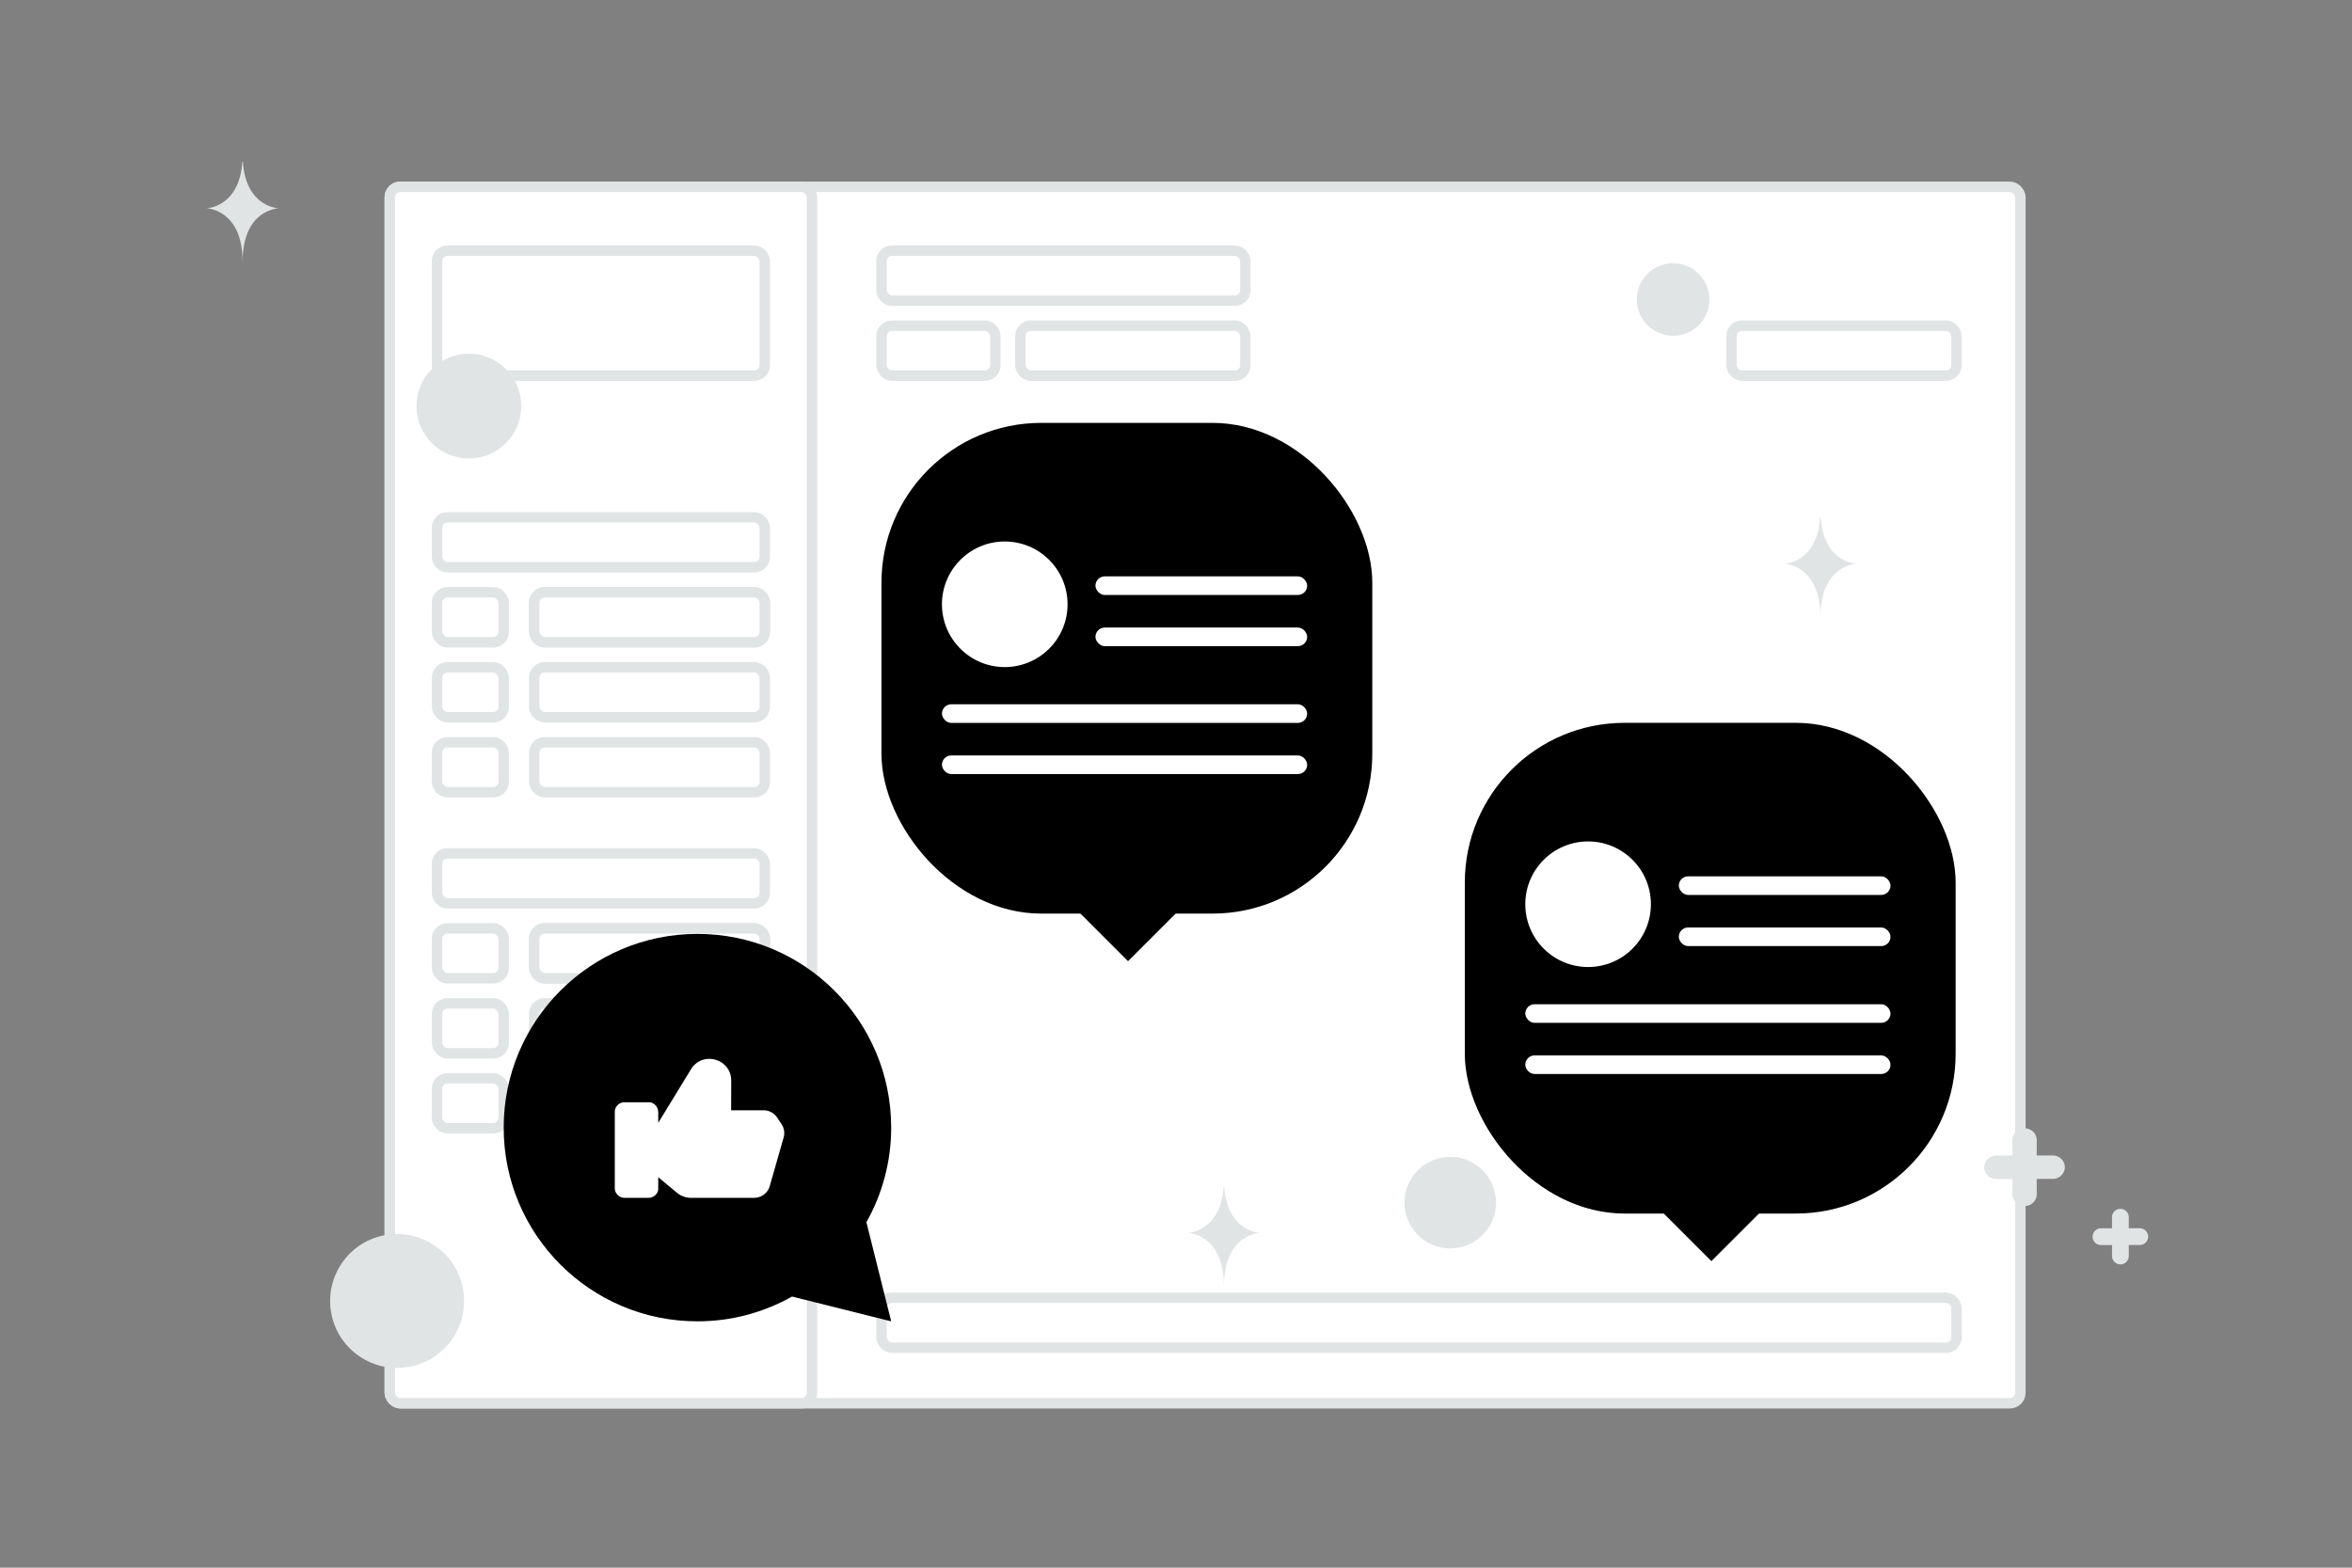 <svg width="900" height="600" viewBox="0 0 900 600" fill="none" xmlns="http://www.w3.org/2000/svg"><rect x="0" y="0" width="900" height="600" fill="#808080" stroke="none"/><path fill="transparent" d="M0 0h900v600H0z"/><rect x="149.155" y="71.498" width="623.95" height="465.571" rx="4" fill="#fff" stroke="#E1E4E5" stroke-width="4"/><rect x="337.296" y="161.848" width="187.813" height="187.813" rx="61.151" fill="#000"/><path fill="#000" d="m431.648 330.969 18.453 18.453-18.453 18.452-18.453-18.452z"/><circle cx="384.472" cy="231.277" r="24.033" fill="#fff"/><rect x="419.186" y="220.596" width="81" height="7.121" rx="3.56" fill="#fff"/><rect x="360.439" y="269.552" width="139.747" height="7.121" rx="3.56" fill="#fff"/><rect x="419.186" y="240.178" width="81" height="7.121" rx="3.56" fill="#fff"/><rect x="360.439" y="289.134" width="139.747" height="7.121" rx="3.56" fill="#fff"/><rect x="560.515" y="276.647" width="187.813" height="187.813" rx="61.151" fill="#000"/><path fill="#000" d="m654.866 445.768 18.453 18.453-18.453 18.452-18.453-18.452z"/><circle cx="607.691" cy="346.075" r="24.033" fill="#fff"/><rect x="642.405" y="335.394" width="81" height="7.121" rx="3.56" fill="#fff"/><rect x="583.658" y="384.35" width="139.747" height="7.121" rx="3.56" fill="#fff"/><rect x="642.405" y="354.976" width="81" height="7.121" rx="3.56" fill="#fff"/><rect x="583.658" y="403.932" width="139.747" height="7.121" rx="3.56" fill="#fff"/><path fill-rule="evenodd" clip-rule="evenodd" d="M814.583 465.869v4.217h4.213a3.219 3.219 0 0 1 3.204 3.206 3.219 3.219 0 0 1-3.204 3.206h-4.213v4.217a3.219 3.219 0 0 1-3.204 3.206 3.218 3.218 0 0 1-3.203-3.206v-4.199h-4.231a3.22 3.22 0 0 1-3.204-3.207 3.219 3.219 0 0 1 3.204-3.206h4.213v-4.234c0-1.76 1.445-3.207 3.221-3.207a3.22 3.22 0 0 1 3.204 3.207zm-35.226-29.543v5.903h6.109c2.55 0 4.646 2.025 4.646 4.489s-2.096 4.489-4.646 4.489h-6.109v5.904c0 2.464-2.096 4.488-4.646 4.488-2.549 0-4.645-2.024-4.645-4.488v-5.88h-6.135c-2.549 0-4.645-2.024-4.645-4.488 0-2.464 2.096-4.489 4.645-4.489h6.11v-5.928c0-2.464 2.095-4.489 4.67-4.489 2.55 0 4.646 2.025 4.646 4.489z" fill="#E1E4E5"/><rect x="149.155" y="71.498" width="161.568" height="465.571" rx="4" fill="#fff" stroke="#E1E4E5" stroke-width="4"/><rect x="337.296" y="95.946" width="139.246" height="19.133" rx="4" fill="#fff" stroke="#E1E4E5" stroke-width="4"/><rect x="337.296" y="124.645" width="43.581" height="19.133" rx="4" fill="#fff" stroke="#E1E4E5" stroke-width="4"/><rect x="390.443" y="124.645" width="86.099" height="19.133" rx="4" fill="#fff" stroke="#E1E4E5" stroke-width="4"/><rect x="662.558" y="124.645" width="86.099" height="19.133" rx="4" fill="#fff" stroke="#E1E4E5" stroke-width="4"/><rect x="337.296" y="496.677" width="411.361" height="19.133" rx="4" fill="#fff" stroke="#E1E4E5" stroke-width="4"/><rect x="167.225" y="197.989" width="125.428" height="19.133" rx="4" fill="#fff" stroke="#E1E4E5" stroke-width="4"/><rect x="167.225" y="95.946" width="125.428" height="47.833" rx="4" fill="#fff" stroke="#E1E4E5" stroke-width="4"/><rect x="167.225" y="326.605" width="125.428" height="19.133" rx="4" fill="#fff" stroke="#E1E4E5" stroke-width="4"/><rect x="167.225" y="226.688" width="25.511" height="19.133" rx="4" fill="#fff" stroke="#E1E4E5" stroke-width="4"/><rect x="167.225" y="355.305" width="25.511" height="19.133" rx="4" fill="#fff" stroke="#E1E4E5" stroke-width="4"/><rect x="167.225" y="255.388" width="25.511" height="19.133" rx="4" fill="#fff" stroke="#E1E4E5" stroke-width="4"/><rect x="167.225" y="384.004" width="25.511" height="19.133" rx="4" fill="#fff" stroke="#E1E4E5" stroke-width="4"/><rect x="167.225" y="284.087" width="25.511" height="19.133" rx="4" fill="#fff" stroke="#E1E4E5" stroke-width="4"/><rect x="167.225" y="412.704" width="25.511" height="19.133" rx="4" fill="#fff" stroke="#E1E4E5" stroke-width="4"/><rect x="204.428" y="226.688" width="88.225" height="19.133" rx="4" fill="#fff" stroke="#E1E4E5" stroke-width="4"/><rect x="204.428" y="355.305" width="88.225" height="19.133" rx="4" fill="#fff" stroke="#E1E4E5" stroke-width="4"/><rect x="204.428" y="226.688" width="88.225" height="19.133" rx="4" fill="#fff" stroke="#E1E4E5" stroke-width="4"/><rect x="204.428" y="355.305" width="88.225" height="19.133" rx="4" fill="#fff" stroke="#E1E4E5" stroke-width="4"/><rect x="204.428" y="255.388" width="88.225" height="19.133" rx="4" fill="#fff" stroke="#E1E4E5" stroke-width="4"/><rect x="204.428" y="384.004" width="88.225" height="19.133" rx="4" fill="#fff" stroke="#E1E4E5" stroke-width="4"/><rect x="204.428" y="284.087" width="88.225" height="19.133" rx="4" fill="#fff" stroke="#E1E4E5" stroke-width="4"/><rect x="204.428" y="412.704" width="88.225" height="19.133" rx="4" fill="#fff" stroke="#E1E4E5" stroke-width="4"/><path fill-rule="evenodd" clip-rule="evenodd" d="M331.535 467.785c6.013-10.709 9.481-23.05 9.481-36.214 0-40.95-33.19-74.14-74.14-74.14s-74.141 33.19-74.141 74.14 33.191 74.141 74.141 74.141c13.164 0 25.504-3.468 36.213-9.482l37.927 9.482-9.481-37.927z" fill="#000"/><path fill-rule="evenodd" clip-rule="evenodd" d="M248.161 458.44h-9.19a3.719 3.719 0 0 1-3.718-3.718v-29.141a3.719 3.719 0 0 1 3.718-3.718h9.19c2.053 0 3.718 1.665 3.718 3.996v29.142c0 1.774-1.665 3.439-3.718 3.439zm3.718-7.883 7.198 5.97a8.314 8.314 0 0 0 5.308 1.913h24.191a6.213 6.213 0 0 0 5.975-4.508l5.303-18.555a6.223 6.223 0 0 0-.81-5.164l-1.69-2.52a6.208 6.208 0 0 0-5.164-2.754h-12.421l.034-11.322c.025-8.41-11.024-11.537-15.408-4.359l-12.516 20.488" fill="#fff"/><circle r="20.049" transform="matrix(-1 0 0 1 179.416 155.419)" fill="#E1E4E5"/><circle r="13.895" transform="matrix(-1 0 0 1 640.219 114.623)" fill="#E1E4E5"/><circle r="25.628" transform="scale(1 -1) rotate(-75 -248.474 -347.979)" fill="#E1E4E5"/><circle r="17.52" transform="scale(1 -1) rotate(-75 -22.452 -591.75)" fill="#E1E4E5"/><path d="M468.236 454.065h.201c1.19 17.516 13.734 17.786 13.734 17.786s-13.832.28-13.832 20.519c0-20.239-13.833-20.519-13.833-20.519s12.539-.27 13.73-17.786zm228.247-256.076h.201c1.191 17.516 13.735 17.785 13.735 17.785s-13.833.281-13.833 20.52c0-20.239-13.832-20.52-13.832-20.52s12.539-.269 13.729-17.785zM92.73 61.931h.2c1.19 17.516 13.735 17.786 13.735 17.786s-13.833.28-13.833 20.52c0-20.24-13.832-20.52-13.832-20.52s12.539-.27 13.73-17.786z" fill="#E1E4E5"/></svg>